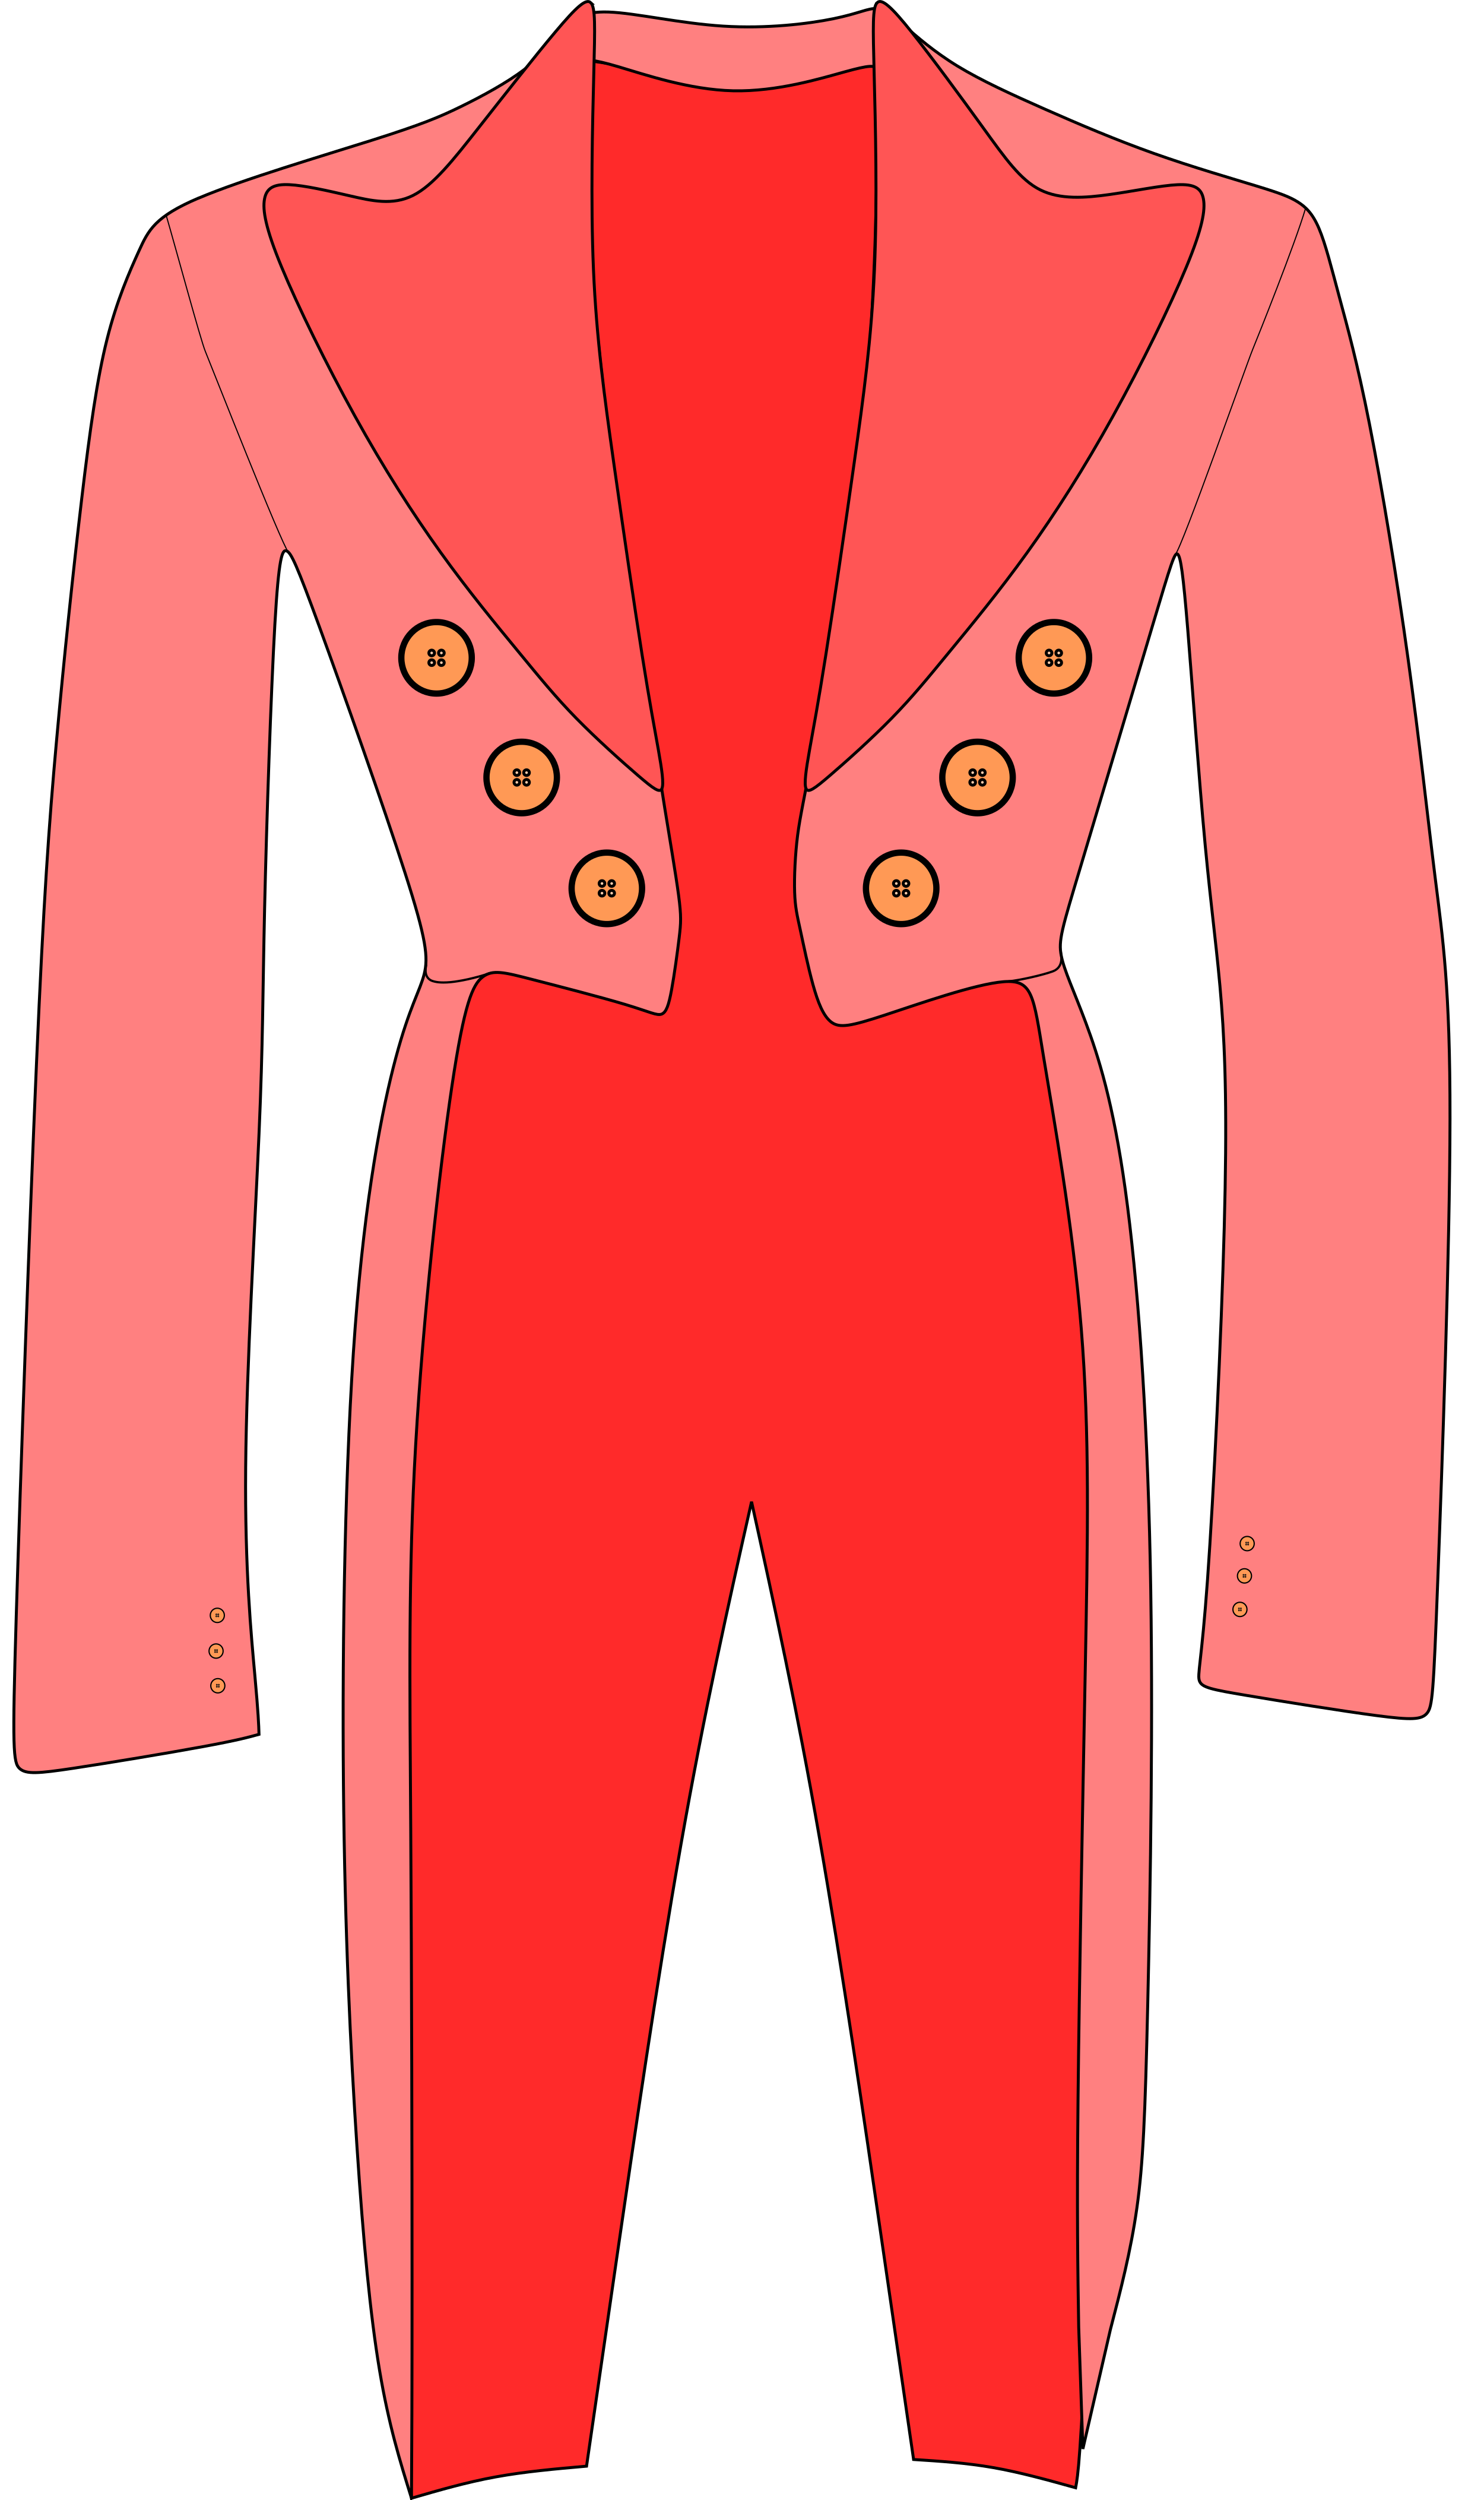 <?xml version="1.0" encoding="UTF-8" standalone="no"?>
<!-- Created with Inkscape (http://www.inkscape.org/) -->

<svg
   xmlns:dc="http://purl.org/dc/elements/1.1/"
   xmlns:cc="http://creativecommons.org/ns#"
   xmlns:rdf="http://www.w3.org/1999/02/22-rdf-syntax-ns#"
   xmlns:svg="http://www.w3.org/2000/svg"
   xmlns="http://www.w3.org/2000/svg"
   xmlns:xlink="http://www.w3.org/1999/xlink"
   xmlns:sodipodi="http://sodipodi.sourceforge.net/DTD/sodipodi-0.dtd"
   xmlns:inkscape="http://www.inkscape.org/namespaces/inkscape"
   width="100%"
   height="100%"
   viewBox="0 0 133.396 224.648"
   version="1.1"
   id="svg8"
   sodipodi:docname="tailcoat_f.svg"
   inkscape:version="0.92.1 r15371"
   inkscape:export-filename="/home/bellu/Bureau/tailcoat.png"
   inkscape:export-xdpi="192.21033"
   inkscape:export-ydpi="192.21033">
  <title
     id="title4842">Tail Coat</title>
  <defs
     id="defs2">
    <inkscape:path-effect
       effect="spiro"
       id="path-effect4594"
       is_visible="true" />
    <inkscape:path-effect
       effect="spiro"
       id="path-effect4585"
       is_visible="true" />
    <inkscape:path-effect
       effect="spiro"
       id="path-effect4572"
       is_visible="true" />
    <inkscape:path-effect
       effect="spiro"
       id="path-effect4531"
       is_visible="true" />
    <inkscape:path-effect
       effect="simplify"
       id="path-effect4529"
       is_visible="true"
       steps="1"
       threshold="9.90099e-05"
       smooth_angles="360"
       helper_size="0"
       simplify_individual_paths="false"
       simplify_just_coalesce="false"
       simplifyindividualpaths="false"
       simplifyJustCoalesce="false" />
    <inkscape:path-effect
       effect="bspline"
       id="path-effect4611"
       is_visible="true"
       weight="33.333"
       steps="2"
       helper_size="0"
       apply_no_weight="true"
       apply_with_weight="true"
       only_selected="false" />
    <inkscape:path-effect
       effect="bspline"
       id="path-effect4583"
       is_visible="true"
       weight="33.333"
       steps="2"
       helper_size="0"
       apply_no_weight="true"
       apply_with_weight="true"
       only_selected="false" />
    <inkscape:path-effect
       effect="bspline"
       id="path-effect4561"
       is_visible="true"
       weight="33.333"
       steps="2"
       helper_size="0"
       apply_no_weight="true"
       apply_with_weight="true"
       only_selected="false" />
    <inkscape:path-effect
       effect="bspline"
       id="path-effect4553"
       is_visible="true"
       weight="33.333"
       steps="2"
       helper_size="0"
       apply_no_weight="true"
       apply_with_weight="true"
       only_selected="false" />
    <inkscape:path-effect
       effect="bspline"
       id="path-effect4561-3"
       is_visible="true"
       weight="33.333"
       steps="2"
       helper_size="0"
       apply_no_weight="true"
       apply_with_weight="true"
       only_selected="false" />
  </defs>
  <sodipodi:namedview
     id="base"
     pagecolor="#ffffff"
     bordercolor="#666666"
     borderopacity="1.0"
     inkscape:pageopacity="0.0"
     inkscape:pageshadow="2"
     inkscape:zoom="64"
     inkscape:cx="29.672444"
     inkscape:cy="179.25885"
     inkscape:document-units="mm"
     inkscape:current-layer="layer2"
     showgrid="false"
     inkscape:measure-start="472.143,1065.36"
     inkscape:measure-end="472.5,1065.36"
     showguides="true"
     inkscape:window-width="1920"
     inkscape:window-height="1009"
     inkscape:window-x="0"
     inkscape:window-y="27"
     inkscape:window-maximized="1"
     fit-margin-top="0"
     fit-margin-left="0"
     fit-margin-right="0"
     fit-margin-bottom="0">
    <inkscape:grid
       type="xygrid"
       id="grid4607"
       originx="-41.221"
       originy="-46.195" />
  </sodipodi:namedview>
  <g
     inkscape:groupmode="layer"
     id="layer2"
     inkscape:label="Layer 2"
     style="opacity:1"
     transform="translate(-41.221,-26.157)">
    <path
       style="display:inline;fill:#ff2a2a;stroke:#000000;stroke-width:0.265px;stroke-linecap:butt;stroke-linejoin:miter;stroke-opacity:1"
       d="m 78.212,250.634 c 2.46,-0.714 4.921,-1.429 7.543,-1.908 2.622,-0.48 5.406,-0.725 8.19,-0.97 0.658,-4.529 1.315,-9.059 2.733,-18.825 1.418,-9.767 3.597,-24.771 5.74,-36.95 2.143,-12.179 4.252,-21.532 6.36,-30.886 2.029,9.239 4.057,18.478 6.1,30.179 2.044,11.7 4.102,25.862 5.515,35.586 1.413,9.724 2.182,15.01 2.95,20.297 2.353,0.15 4.707,0.301 7.135,0.724 2.428,0.423 4.929,1.119 7.431,1.815 0.217,-1.161 0.435,-2.322 1.125,-17.846 0.69,-15.524 1.854,-45.411 1.745,-65.9 -0.109,-20.489 -1.49,-31.581 -2.96,-39.554 -1.47,-7.973 -3.029,-12.829 -5.966,-28.113 -2.937,-15.284 -7.253,-40.998 -11.568,-66.711 -4.504,0.651 -9.008,1.303 -13.51,1.286 -4.502,-0.017 -9.001,-0.702 -13.5,-1.387 -3.43,23.876 -6.86,47.752 -9.176,63.543 -2.316,15.791 -3.519,23.497 -5.123,39.356 -1.604,15.858 -3.608,39.867 -3.803,60.604 -0.195,20.737 1.421,38.2 3.036,55.663 z"
       id="path4609"
       inkscape:connector-curvature="0"
       inkscape:path-effect="#path-effect4611"
       inkscape:original-d="m 78.21183,250.63364 c 0,0 4.921087,-1.42897 7.381234,-2.14306 2.784323,-0.24526 8.352174,-0.73499 8.352174,-0.73499 0,0 1.315521,-9.05888 1.972884,-13.58793 2.178641,-15.00408 4.357748,-30.00863 6.535128,-45.01145 2.10948,-9.35526 6.32545,-28.06277 6.32545,-28.06277 0,0 4.05727,18.47823 6.08551,27.71774 2.05878,14.16114 4.1173,28.32254 6.17555,42.48421 0.76864,5.28602 2.30513,15.85884 2.30513,15.85884 0,0 4.7073,0.29961 7.05944,0.45092 2.50325,0.69505 7.50674,2.08814 7.50674,2.08814 0,0 0.43491,-2.322 0.65197,-3.48261 1.16383,-29.8872 2.32741,-59.77415 3.49071,-89.66082 -1.38061,-11.09185 -2.76152,-22.18363 -4.14268,-33.27505 -1.55877,-4.85557 -3.11788,-9.71106 -4.67721,-14.56619 -4.31504,-25.712636 -12.94636,-77.139687 -12.94636,-77.139687 0,0 -9.00841,1.302494 -13.51301,1.954138 -4.49888,-0.68538 -13.497426,-2.055347 -13.497426,-2.055347 0,0 -6.859653,47.751891 -10.289875,71.628236 -1.202466,7.7061 -2.405163,15.41227 -3.608139,23.11881 -2.004335,24.01038 -4.008779,48.01916 -6.013567,72.02914 1.615734,17.46318 4.846347,52.38973 4.846347,52.38973 z"
       sodipodi:nodetypes="cacaacaacacaccccaccccc"
       inkscape:label="inner" />
    <path
       style="display:inline;fill:#ff8080;stroke:#000000;stroke-width:0.265;stroke-linecap:butt;stroke-linejoin:miter;stroke-miterlimit:4;stroke-dasharray:none;stroke-opacity:1;paint-order:normal"
       d="m 59.067,43.962 c 3.92,-1.67 11.181,-3.808 15.613,-5.212 4.432,-1.403 6.036,-2.071 7.951,-3.007 1.915,-0.935 4.143,-2.138 5.746,-3.363 1.604,-1.225 2.584,-2.472 3.471,-3.474 0.887,-1.001 1.682,-1.757 4.087,-1.668 2.405,0.089 6.422,1.023 10.301,1.267 3.879,0.244 7.621,-0.201 9.904,-0.668 2.283,-0.467 3.106,-0.955 3.863,-0.91 0.757,0.045 1.448,0.622 2.551,1.579 1.103,0.957 2.617,2.293 4.733,3.585 2.116,1.292 4.833,2.539 7.862,3.875 3.029,1.336 6.37,2.762 9.822,3.987 3.452,1.225 7.016,2.25 9.199,2.918 2.183,0.668 2.985,0.98 3.697,1.425 0.713,0.445 1.336,1.025 1.915,2.383 0.579,1.359 1.114,3.497 1.826,6.147 0.713,2.651 1.604,5.813 2.717,11.448 1.114,5.635 2.45,13.742 3.474,21.136 1.025,7.395 1.737,14.076 2.425,19.58 0.688,5.504 1.352,9.83 1.337,21.685 -0.015,11.855 -0.708,31.223 -1.099,41.479 -0.391,10.256 -0.48,11.367 -0.97,11.948 -0.49,0.58 -1.38,0.625 -4.537,0.209 -3.157,-0.415 -8.573,-1.289 -11.708,-1.816 -3.136,-0.527 -3.982,-0.705 -4.205,-1.285 -0.223,-0.58 0.179,-1.561 0.724,-9.139 0.545,-7.578 1.237,-21.782 1.502,-31.64 0.265,-9.859 0.105,-15.384 -0.247,-19.994 -0.353,-4.61 -0.898,-8.309 -1.468,-14.358 -0.569,-6.049 -1.163,-14.45 -1.571,-19.408 -0.408,-4.958 -0.631,-6.471 -0.898,-6.717 -0.267,-0.245 -0.579,0.778 -2.272,6.451 -1.693,5.673 -4.765,15.986 -6.458,21.634 -1.693,5.648 -2.004,6.628 -1.737,7.987 0.267,1.36 1.113,3.096 2.211,6.038 1.098,2.942 2.446,7.089 3.546,14.995 1.1,7.906 1.951,19.571 2.239,33.35 0.288,13.779 0.011,29.671 -0.221,39.776 -0.232,10.105 -0.42,14.421 -0.973,18.343 -0.553,3.921 -1.472,7.448 -2.39,10.974 0,0 -2.469,10.707 -2.469,10.707 0,0 -0.376,-10.954 -0.376,-10.954 -0.083,-5.113 -0.166,-10.227 -0.059,-20.495 0.107,-10.267 0.403,-25.689 0.64,-38.079 0.238,-12.391 0.417,-21.75 -0.355,-31.195 -0.772,-9.444 -2.496,-18.974 -3.396,-24.442 -0.9,-5.469 -0.977,-6.877 -3.565,-6.675 -2.588,0.202 -7.686,2.014 -10.725,3.009 -3.04,0.995 -4.02,1.173 -4.755,0.639 -0.735,-0.535 -1.225,-1.782 -1.671,-3.385 -0.445,-1.604 -0.846,-3.564 -1.136,-4.9 -0.29,-1.336 -0.468,-2.049 -0.512,-3.408 -0.044,-1.358 0.045,-3.363 0.267,-5.101 0.223,-1.737 0.579,-3.207 1.737,-9.376 1.158,-6.168 3.118,-17.04 4.165,-27.418 1.047,-10.379 1.18,-20.268 1.27,-25.591 0.089,-5.323 0.134,-6.08 -0.044,-6.459 -0.178,-0.378 -0.668,-0.378 -2.852,0.223 -2.184,0.601 -6.102,1.802 -10.066,1.713 -3.965,-0.089 -7.973,-1.469 -10.312,-2.159 -2.339,-0.69 -3.007,-0.69 -3.274,-0.423 -0.267,0.267 -0.134,0.802 -1.39e-4,3.542 0.134,2.74 0.267,7.683 0.735,13.764 0.468,6.081 1.27,13.296 2.25,20.535 0.98,7.239 2.138,14.499 2.895,19.31 0.757,4.811 1.114,7.172 1.562,9.934 0.448,2.762 0.988,5.924 1.238,7.804 0.25,1.88 0.209,2.477 0.05,3.792 -0.159,1.314 -0.435,3.345 -0.685,4.694 -0.249,1.349 -0.472,2.018 -0.896,2.174 -0.423,0.156 -1.047,-0.2 -3.264,-0.868 -2.217,-0.668 -6.025,-1.646 -8.453,-2.27 -2.428,-0.624 -3.474,-0.892 -4.371,-0.199 -0.897,0.694 -1.646,2.349 -2.759,9.807 -1.113,7.459 -2.589,20.71 -3.258,32.223 -0.669,11.513 -0.529,21.282 -0.444,34.493 0.085,13.211 0.116,29.864 0.118,40.465 0.002,10.601 -0.024,15.15 -0.051,19.698 -1.022,-3.285 -2.044,-6.57 -2.87,-11.493 -0.826,-4.923 -1.455,-11.485 -2.03,-20.091 -0.575,-8.607 -1.095,-19.259 -1.216,-32.554 -0.121,-13.295 0.156,-29.233 1.056,-41.085 0.9,-11.852 2.422,-19.619 3.653,-24.209 1.231,-4.59 2.169,-6.003 2.549,-7.511 0.38,-1.508 0.202,-3.112 -1.72,-9.093 -1.922,-5.981 -5.589,-16.343 -7.668,-22.036 -2.078,-5.693 -2.568,-6.716 -2.969,-6.895 -0.401,-0.179 -0.712,0.488 -1.065,6.611 -0.352,6.123 -0.744,17.685 -0.922,25.524 -0.177,7.839 -0.14,11.939 -0.501,20.226 -0.361,8.287 -1.119,20.75 -1.201,29.984 -0.082,9.234 0.513,15.228 0.826,18.69 0.313,3.462 0.344,4.38 0.374,5.297 -0.966,0.267 -1.93,0.534 -5.064,1.11 -3.134,0.576 -8.435,1.459 -11.62,1.938 -3.185,0.479 -4.255,0.553 -4.834,0.025 -0.579,-0.528 -0.668,-1.657 -0.305,-13.682 0.363,-12.025 1.177,-34.945 1.822,-49.724 0.645,-14.78 1.12,-21.419 1.787,-28.812 0.667,-7.393 1.526,-15.54 2.274,-21.858 0.749,-6.317 1.387,-10.803 2.272,-14.325 0.885,-3.522 2.016,-6.077 2.871,-7.957 0.855,-1.879 1.434,-3.082 5.354,-4.753 z"
       id="path4581"
       inkscape:connector-curvature="0"
       inkscape:path-effect="#path-effect4583"
       inkscape:original-d="m 55.725697,44.430296 c 7.261085,-2.138421 14.521907,-4.276577 21.782466,-6.414468 1.603811,-0.668409 3.207498,-1.336612 4.810849,-2.004523 2.22707,-1.202738 4.454758,-2.40569 6.68174,-3.608139 0.980115,-1.247344 1.96024,-2.49478 2.939966,-3.741772 0.794638,-0.755436 1.589389,-1.510964 2.383686,-2.266047 4.015183,0.932945 8.032846,1.866793 12.048866,2.800586 3.74204,-0.445714 7.48381,-0.891164 11.22532,-1.336348 0.82389,-0.48831 1.64762,-0.976424 2.47104,-1.464238 0.69085,0.576685 1.38196,1.154075 2.07254,1.731507 1.51474,1.336034 3.02932,2.672432 4.54359,4.009043 2.71747,1.246979 5.43474,2.494251 8.15172,3.741775 3.34098,1.425109 6.682,2.85061 10.0226,4.276312 3.56372,1.024228 7.12745,2.048801 10.69078,3.073598 0.80204,0.311536 1.60389,0.623366 2.40543,0.935445 0.62378,0.578718 1.24752,1.157901 1.87088,1.737252 0.5348,2.137857 1.06935,4.276047 1.60362,6.414468 0.89124,3.162702 1.78206,6.325113 2.6727,9.488067 1.33669,8.107362 2.67296,16.214087 4.00904,24.321528 0.713,6.68165 1.4257,13.36321 2.13816,20.045218 0.66398,4.32628 1.32766,8.65259 1.99109,12.97925 -0.69237,19.38251 -1.38519,38.75079 -2.08004,58.14879 -0.0882,1.11343 -0.17708,2.22501 -0.26727,3.34087 -0.8909,0.0436 -1.78048,0.0881 -2.6727,0.13364 -5.42196,-0.87631 -10.83739,-1.75041 -16.26293,-2.62498 -0.85034,-0.15804 -1.69206,-0.35743 -2.53906,-0.53454 0.40173,-0.98057 0.8032,-1.96194 1.20271,-2.93996 0.69132,-14.17763 1.38298,-28.38156 2.07301,-42.57185 -0.15909,-5.52686 -0.31917,-11.05244 -0.48024,-16.57679 -0.54492,-3.6964 -1.09043,-7.39472 -1.63604,-11.09168 -0.59241,-8.401467 -1.18585,-16.802549 -1.78034,-25.203224 -0.22175,-1.515636 -0.4443,-3.02898 -0.66818,-4.543583 -0.31104,1.024261 -0.62251,2.047675 -0.93544,3.073601 -3.07339,10.319452 -6.14565,20.632775 -9.21963,30.949516 -0.31156,0.97975 -0.62317,1.95911 -0.93544,2.93996 0.84717,1.73806 1.69304,3.47426 2.53917,5.21178 1.34899,4.14688 2.69772,8.29402 4.04619,12.44142 0.85167,11.66498 1.70307,23.33022 2.5542,34.99572 -0.27599,15.89228 -0.55224,31.78483 -0.82876,47.67764 -0.1877,4.31652 -0.37567,8.63331 -0.5639,12.95036 -0.91811,3.52581 -2.75512,10.57823 -2.75512,10.57823 l -2.46893,10.70695 -0.37603,-10.95431 c 0,0 -0.16538,-10.22715 -0.24846,-15.34033 0.29624,-15.42156 0.59222,-30.84285 0.88793,-46.26388 0.17981,-9.36 0.35935,-18.71974 0.53863,-28.07921 -1.72326,-9.52947 -3.44679,-19.05868 -5.17058,-28.58762 -0.0763,-1.40854 -0.1529,-2.81645 -0.22978,-4.22482 -5.10008,1.81226 -10.19763,3.62379 -15.29708,5.43617 -0.97976,0.17792 -1.95971,0.3561 -2.93997,0.53454 -0.48988,-1.2479 -0.97972,-2.49478 -1.46998,-3.74177 -0.40059,-1.96002 -0.80154,-3.92022 -1.20271,-5.87993 -0.1779,-0.71291 -0.3561,-1.4257 -0.53454,-2.13816 0.0893,-2.00426 0.17844,-4.0093 0.26727,-6.01356 0.35657,-1.470044 0.71298,-2.94023 1.06908,-4.409946 1.95983,-10.866929 3.92022,-21.738187 5.87993,-32.606882 0.13389,-9.888963 0.26753,-19.77821 0.4009,-29.666919 0.0448,-0.757507 0.0894,-1.514792 0.13364,-2.271789 -0.40049,-2.65e-4 -0.89045,-2.65e-4 -1.33635,0 -3.92129,1.202046 -7.83944,2.403313 -11.75979,3.605439 -4.00896,-1.380313 -8.01763,-2.760169 -12.027198,-4.139979 -0.66795,-2.65e-4 -1.336085,-2.65e-4 -2.004523,0 0.133953,0.534487 0.267533,1.068813 0.400904,1.603618 0.133946,4.945949 0.267534,9.888707 0.400905,14.833457 0.802116,7.216389 1.603883,14.43229 2.405425,21.648832 1.15847,7.260791 2.316601,14.521379 3.474505,21.782466 0.356632,2.360687 0.712982,4.721497 1.069082,7.082642 0.54043,3.162551 1.0805,6.324811 1.6205,9.488451 -0.0408,0.59703 -0.0819,1.19398 -0.12321,1.79156 -0.27617,2.03103 -0.55254,4.06186 -0.82912,6.09251 -0.22241,0.66776 -0.44519,1.33608 -0.66817,2.00452 -0.62367,-0.35679 -1.246857,-0.71291 -1.870891,-1.06908 -3.810127,-0.97914 -7.618323,-1.95745 -11.428627,-2.93596 -1.045594,-0.26887 -2.09142,-0.53747 -3.137563,-0.80581 -0.748571,1.65578 -1.497134,3.31122 -2.246454,4.96801 -1.477001,13.26022 -2.953284,26.51189 -4.430394,39.76887 0.139828,9.76925 0.279383,19.53813 0.418677,29.30759 0.03113,16.65257 0.062,33.3054 0.0926,49.95849 -0.02632,4.54832 -0.07977,13.64575 -0.07977,13.64575 0,0 -2.043837,-6.56974 -3.066152,-9.85421 -0.628987,-6.56175 -1.258238,-13.12324 -1.887754,-19.68446 -0.519775,-10.65246 -1.039815,-21.30466 -1.56012,-31.95659 0.277882,-15.93757 0.555516,-31.87579 0.832853,-47.81191 1.522562,-7.76707 3.044933,-15.53426 4.567156,-23.30178 0.938919,-1.41301 1.877357,-2.82543 2.815773,-4.23795 -0.177931,-1.60403 -0.356129,-3.20783 -0.534536,-4.81085 C 75.714244,98.616909 72.046816,88.254339 68.379001,77.894501 67.889989,76.86893 67.40061,75.845682 66.909018,74.8209 c -0.311195,0.667989 -0.622464,1.334994 -0.935445,2.004523 -0.391373,11.576396 -0.783239,23.138829 -1.176496,34.713787 0.03831,4.10263 0.07559,8.20329 0.111898,12.30802 -0.757834,12.4688 -1.51628,24.93222 -2.27592,37.39983 0.596154,5.99953 1.190699,11.99391 1.785463,18.00159 0.0606,0.9155 0.09171,2.75097 0.09171,2.75097 0,0 -1.930045,0.5333 -2.896792,0.80151 -5.301451,0.88282 -10.602263,1.76637 -15.904895,2.65105 -1.064487,0.12521 -2.137549,0.14683 -3.207823,0.22175 -0.0875,-1.12999 -0.176005,-2.25899 -0.265507,-3.38698 0.815331,-22.92104 1.629663,-45.84112 2.442993,-68.76012 0.476262,-6.64063 0.951471,-13.27954 1.425788,-19.918941 0.859507,-8.14665 1.718172,-16.293793 2.575889,-24.440431 0.639425,-4.488217 1.277594,-8.973628 1.915081,-13.460282 1.132386,-2.557756 2.262979,-5.112723 3.393481,-7.668741 0.579286,-1.202846 1.158433,-2.40569 1.737254,-3.608139 z"
       sodipodi:nodetypes="ccccccccccccccccccccccccacaccccccccaaaaacccaaaacccccccccccccccccccccccccccccaacaaacccccccccaacaasacccccc"
       inkscape:label="outter" />
    <path
       style="display:inline;fill:#ff5555;stroke:#000000;stroke-width:0.265px;stroke-linecap:butt;stroke-linejoin:miter;stroke-opacity:1"
       d="m 120.07,26.395 c -0.424,0.412 -0.382,2.059 -0.271,6.421 0.111,4.362 0.292,11.438 0.026,17.593 -0.266,6.155 -0.979,11.39 -1.825,17.362 -0.846,5.973 -1.826,12.683 -2.538,17.187 -0.711,4.505 -1.154,6.803 -1.47,8.585 -0.316,1.782 -0.505,3.047 -0.316,3.474 0.189,0.427 0.756,0.016 2.173,-1.201 1.417,-1.217 3.686,-3.243 5.528,-5.125 1.843,-1.882 3.26,-3.622 5.213,-5.995 1.953,-2.372 4.441,-5.378 6.977,-8.905 2.535,-3.527 5.119,-7.577 7.698,-12.236 2.58,-4.66 5.169,-9.955 6.602,-13.419 1.433,-3.464 1.717,-5.109 1.528,-6.105 -0.189,-0.996 -0.85,-1.344 -2.337,-1.276 -1.487,0.068 -3.797,0.553 -6.06,0.874 -2.263,0.321 -4.478,0.479 -6.265,-0.41 -1.787,-0.889 -3.144,-2.824 -5.149,-5.597 -2.005,-2.773 -4.658,-6.384 -6.429,-8.6 -1.771,-2.217 -2.662,-3.04 -3.086,-2.628 z"
       id="path4559"
       inkscape:connector-curvature="0"
       inkscape:path-effect="#path-effect4561"
       inkscape:original-d="m 119.60311,25.159975 c 0.0424,1.647323 0.0842,3.29467 0.1263,4.94202 0.1808,7.076252 0.36152,14.152677 0.54188,21.229282 -0.71245,5.233929 -1.42518,10.468254 -2.13816,15.702779 -0.97978,6.710704 -1.95971,13.420915 -2.93996,20.13177 -0.44237,2.298316 -0.88497,4.596693 -1.32784,6.895436 -0.18875,1.265265 -0.37772,2.530457 -0.56697,3.796085 0.56736,-0.411607 1.13419,-0.822751 1.7009,-1.233728 2.26692,-2.023772 4.53597,-4.04942 6.80357,-6.073732 1.4175,-1.739925 2.83508,-3.480009 4.25223,-5.219615 2.48819,-3.004998 4.97695,-6.010731 7.46503,-9.015696 2.58285,-4.049035 5.16594,-8.098576 7.74851,-12.147467 2.55141,-5.282744 5.16594,-10.56603 7.74851,-15.848645 0.28373,-1.645138 0.56723,-3.290206 0.85045,-4.934908 -0.66107,-0.348178 -1.32162,-0.696791 -1.98438,-1.043923 -2.31128,0.484039 -4.62147,0.968639 -6.9337,1.454459 -2.21381,0.156556 -4.42861,0.314113 -6.64442,0.47267 -1.35647,-1.936115 -2.71394,-3.871231 -4.07242,-5.805346 -2.65144,-3.611535 -5.30406,-7.222297 -7.95734,-10.831606 -0.88967,-0.824227 -1.78106,-1.646698 -2.67219,-2.469835 z"
       sodipodi:nodetypes="cccccccccccccccaaacc" />
    <path
       style="display:inline;fill:#ff5555;stroke:#000000;stroke-width:0.265px;stroke-linecap:butt;stroke-linejoin:miter;stroke-opacity:1"
       d="m 94.324,26.395 c 0.424,0.412 0.382,2.059 0.271,6.421 -0.111,4.362 -0.292,11.438 -0.026,17.593 0.266,6.155 0.979,11.39 1.825,17.362 0.846,5.973 1.826,12.683 2.538,17.187 0.711,4.505 1.154,6.803 1.47,8.585 0.316,1.782 0.505,3.047 0.316,3.474 -0.189,0.427 -0.756,0.016 -2.173,-1.201 -1.417,-1.217 -3.686,-3.243 -5.528,-5.125 -1.843,-1.882 -3.26,-3.622 -5.213,-5.995 -1.953,-2.372 -4.441,-5.378 -6.977,-8.905 -2.535,-3.527 -5.119,-7.577 -7.698,-12.236 -2.58,-4.66 -5.169,-9.955 -6.602,-13.419 -1.433,-3.464 -1.717,-5.109 -1.528,-6.105 0.189,-0.996 0.852,-1.345 2.223,-1.28 1.371,0.065 3.452,0.543 5.433,0.999 1.98,0.455 3.86,0.887 5.693,-0.032 1.833,-0.92 3.62,-3.19 5.908,-6.096 2.288,-2.907 5.074,-6.448 6.916,-8.632 1.841,-2.185 2.73,-3.006 3.154,-2.595 z"
       id="path4559-6"
       inkscape:connector-curvature="0"
       inkscape:path-effect="#path-effect4561-3"
       inkscape:original-d="m 94.790893,25.159975 c -0.0424,1.647324 -0.0842,3.294671 -0.1263,4.94202 -0.1808,7.076253 -0.36152,14.152677 -0.54188,21.229282 0.71245,5.233928 1.42518,10.468257 2.13816,15.702782 0.97978,6.710703 1.95971,13.420913 2.93996,20.13177 0.44237,2.298313 0.884967,4.59669 1.327837,6.895434 0.18875,1.265265 0.37772,2.530458 0.56697,3.796087 -0.56736,-0.411607 -1.134188,-0.822754 -1.700897,-1.233731 -2.26692,-2.023771 -4.53597,-4.049419 -6.80357,-6.07373 -1.4175,-1.739924 -2.83508,-3.480011 -4.25223,-5.219614 -2.48819,-3.005001 -4.97695,-6.010731 -7.46503,-9.015697 -2.58285,-4.049038 -5.16594,-8.098576 -7.74851,-12.147468 -2.55141,-5.282746 -5.16594,-10.566031 -7.748513,-15.848645 -0.28373,-1.645139 -0.56723,-3.290206 -0.85045,-4.934909 0.66107,-0.348178 1.324116,-0.69705 1.984383,-1.043922 2.081464,0.476835 4.163151,0.95495 6.243226,1.433925 1.880488,0.431258 3.759975,0.863517 5.638463,1.296775 1.78766,-2.271069 3.57432,-4.541139 5.359981,-6.810208 2.789736,-3.544439 5.576433,-7.085285 8.36621,-10.630316 0.892382,-0.824881 1.78106,-1.646698 2.67219,-2.469835 z"
       sodipodi:nodetypes="cccccccccccccccasacc" />
    <use
       x="0"
       y="0"
       xlink:href="#use4753"
       id="use4755"
       width="100%"
       height="100%"
       transform="translate(-26.458)" />
    <use
       x="0"
       y="0"
       xlink:href="#use4751"
       id="use4753"
       width="100%"
       height="100%"
       transform="translate(-6.864,9.961)" />
    <use
       x="0"
       y="0"
       xlink:href="#use4755"
       id="use4757"
       width="100%"
       height="100%"
       transform="translate(-7.654,-9.961)" />
    <use
       x="0"
       y="0"
       xlink:href="#g4749"
       id="use4751"
       width="100%"
       height="100%"
       transform="translate(-6.864,10.754)" />
    <use
       x="0"
       y="0"
       xlink:href="#use4757"
       id="use4759"
       width="100%"
       height="100%"
       transform="translate(-7.654,-10.754)" />
    <g
       id="g4749"
       style="fill:#ffccaa;fill-opacity:1"
       inkscape:label="ButtonTemplate"
       transform="translate(-1.203,0.404)">
      <ellipse
         inkscape:label="button"
         ry="3.213"
         rx="3.166"
         cy="84.861"
         cx="137.158"
         id="path4642"
         style="opacity:1;fill:#ff9955;fill-opacity:1;fill-rule:evenodd;stroke:#000000;stroke-width:0.565;stroke-linecap:butt;stroke-linejoin:round;stroke-miterlimit:4;stroke-dasharray:none;stroke-dashoffset:0;stroke-opacity:1;paint-order:normal" />
      <path
         inkscape:connector-curvature="0"
         id="path4726"
         d="m 136.722,84.174 a 0.251,0.251 0 0 0 -0.25,0.251 0.251,0.251 0 0 0 0.25,0.251 0.251,0.251 0 0 0 0.251,-0.251 0.251,0.251 0 0 0 -0.251,-0.251 z m 0.872,0 a 0.251,0.251 0 0 0 -0.251,0.251 0.251,0.251 0 0 0 0.251,0.251 0.251,0.251 0 0 0 0.251,-0.251 0.251,0.251 0 0 0 -0.251,-0.251 z m -0.872,0.872 a 0.251,0.251 0 0 0 -0.25,0.251 0.251,0.251 0 0 0 0.25,0.251 0.251,0.251 0 0 0 0.251,-0.251 0.251,0.251 0 0 0 -0.251,-0.251 z m 0.872,0 a 0.251,0.251 0 0 0 -0.251,0.251 0.251,0.251 0 0 0 0.251,0.251 0.251,0.251 0 0 0 0.251,-0.251 0.251,0.251 0 0 0 -0.251,-0.251 z"
         style="opacity:1;fill:#ffccaa;fill-opacity:1;fill-rule:evenodd;stroke:#000000;stroke-width:0.265;stroke-linecap:butt;stroke-linejoin:round;stroke-miterlimit:4;stroke-dasharray:none;stroke-dashoffset:0;stroke-opacity:1;paint-order:normal" />
    </g>
    <g
       transform="matrix(0.2,0,0,0.2,125.898,147.885)"
       id="g4749-9"
       style="opacity:1;fill:#ffccaa;fill-opacity:1"
       inkscape:label="SmallButton">
      <ellipse
         inkscape:label="button2"
         ry="3.213"
         rx="3.166"
         cy="84.861"
         cx="137.158"
         id="path4642-3"
         style="opacity:1;fill:#ff9955;fill-opacity:1;fill-rule:evenodd;stroke:#000000;stroke-width:0.565;stroke-linecap:butt;stroke-linejoin:round;stroke-miterlimit:4;stroke-dasharray:none;stroke-dashoffset:0;stroke-opacity:1;paint-order:normal" />
      <path
         inkscape:connector-curvature="0"
         id="path4726-6"
         d="m 136.722,84.174 a 0.251,0.251 0 0 0 -0.25,0.251 0.251,0.251 0 0 0 0.25,0.251 0.251,0.251 0 0 0 0.251,-0.251 0.251,0.251 0 0 0 -0.251,-0.251 z m 0.872,0 a 0.251,0.251 0 0 0 -0.251,0.251 0.251,0.251 0 0 0 0.251,0.251 0.251,0.251 0 0 0 0.251,-0.251 0.251,0.251 0 0 0 -0.251,-0.251 z m -0.872,0.872 a 0.251,0.251 0 0 0 -0.25,0.251 0.251,0.251 0 0 0 0.25,0.251 0.251,0.251 0 0 0 0.251,-0.251 0.251,0.251 0 0 0 -0.251,-0.251 z m 0.872,0 a 0.251,0.251 0 0 0 -0.251,0.251 0.251,0.251 0 0 0 0.251,0.251 0.251,0.251 0 0 0 0.251,-0.251 0.251,0.251 0 0 0 -0.251,-0.251 z"
         style="opacity:1;fill:#ffccaa;fill-opacity:1;fill-rule:evenodd;stroke:#000000;stroke-width:0.265;stroke-linecap:butt;stroke-linejoin:round;stroke-miterlimit:4;stroke-dasharray:none;stroke-dashoffset:0;stroke-opacity:1;paint-order:normal" />
    </g>
    <use
       x="0"
       y="0"
       xlink:href="#g4749-9"
       id="use4832"
       width="100%"
       height="100%"
       transform="translate(-0.244,2.902)" />
    <use
       x="0"
       y="0"
       xlink:href="#use4832"
       id="use4834"
       width="100%"
       height="100%"
       transform="translate(-0.406,3.012)" />
    <use
       x="0"
       y="0"
       xlink:href="#use4832"
       id="use4836"
       width="100%"
       height="100%"
       transform="translate(-92.33,3.547)" />
    <use
       x="0"
       y="0"
       xlink:href="#use4836"
       id="use4838"
       width="100%"
       height="100%"
       transform="translate(-0.111,3.207)" />
    <use
       x="0"
       y="0"
       xlink:href="#use4838"
       id="use4840"
       width="100%"
       height="100%"
       transform="translate(0.156,3.118)" />
    <path
       style="fill:none;stroke:#000000;stroke-width:0.2;stroke-linecap:butt;stroke-linejoin:round;stroke-miterlimit:4;stroke-dasharray:none;stroke-opacity:1;paint-order:normal"
       d="m 85.233,113.614 c -0.321,0.104 -0.645,0.201 -0.971,0.291 -0.618,0.17 -1.244,0.314 -1.877,0.416 -0.433,0.07 -0.87,0.12 -1.308,0.119 -0.274,-6.1e-4 -0.549,-0.021 -0.815,-0.086 -0.119,-0.029 -0.237,-0.067 -0.343,-0.128 -0.125,-0.072 -0.231,-0.175 -0.304,-0.299 -0.091,-0.153 -0.129,-0.333 -0.139,-0.511 -0.011,-0.181 0.006,-0.363 0.047,-0.54 0.004,-0.016 0.008,-0.032 0.012,-0.047"
       id="path4527"
       inkscape:connector-curvature="0"
       inkscape:path-effect="#path-effect4529;#path-effect4531"
       inkscape:original-d="m 85.233258,113.6137 c 0,0 -3.816946,1.28949 -5.245664,0.64622 -0.761254,-0.34275 -0.452703,-1.4312 -0.452703,-1.4312"
       sodipodi:nodetypes="csc" />
    <path
       style="fill:none;stroke:#000000;stroke-width:0.2;stroke-linecap:butt;stroke-linejoin:round;stroke-miterlimit:4;stroke-dasharray:none;stroke-opacity:1"
       d="m 131.846,114.341 c 1.114,-0.108 3.177,-0.595 3.998,-0.897 0.843,-0.31 0.848,-1.095 0.737,-1.763"
       id="path4583"
       inkscape:connector-curvature="0"
       sodipodi:nodetypes="csc" />
    <path
       style="fill:none;stroke:#000000;stroke-width:0.1;stroke-linecap:butt;stroke-linejoin:miter;stroke-miterlimit:4;stroke-dasharray:none;stroke-opacity:1"
       d="m 158.584,44.849 c -0.934,3.194 -4.318,11.632 -4.756,12.696 -0.573,1.39 -6.369,17.855 -6.956,18.425"
       id="path4592"
       inkscape:connector-curvature="0"
       sodipodi:nodetypes="csc" />
    <path
       style="opacity:1;fill:none;stroke:#000000;stroke-width:0.1;stroke-linecap:butt;stroke-linejoin:miter;stroke-miterlimit:4;stroke-dasharray:none;stroke-opacity:1"
       d="m 56.143,45.448 c 0.934,3.194 3.099,11.226 3.537,12.289 0.573,1.39 6.801,17.246 7.503,18.119"
       id="path4592-3"
       inkscape:connector-curvature="0"
       sodipodi:nodetypes="csc" />
  </g>
</svg>
